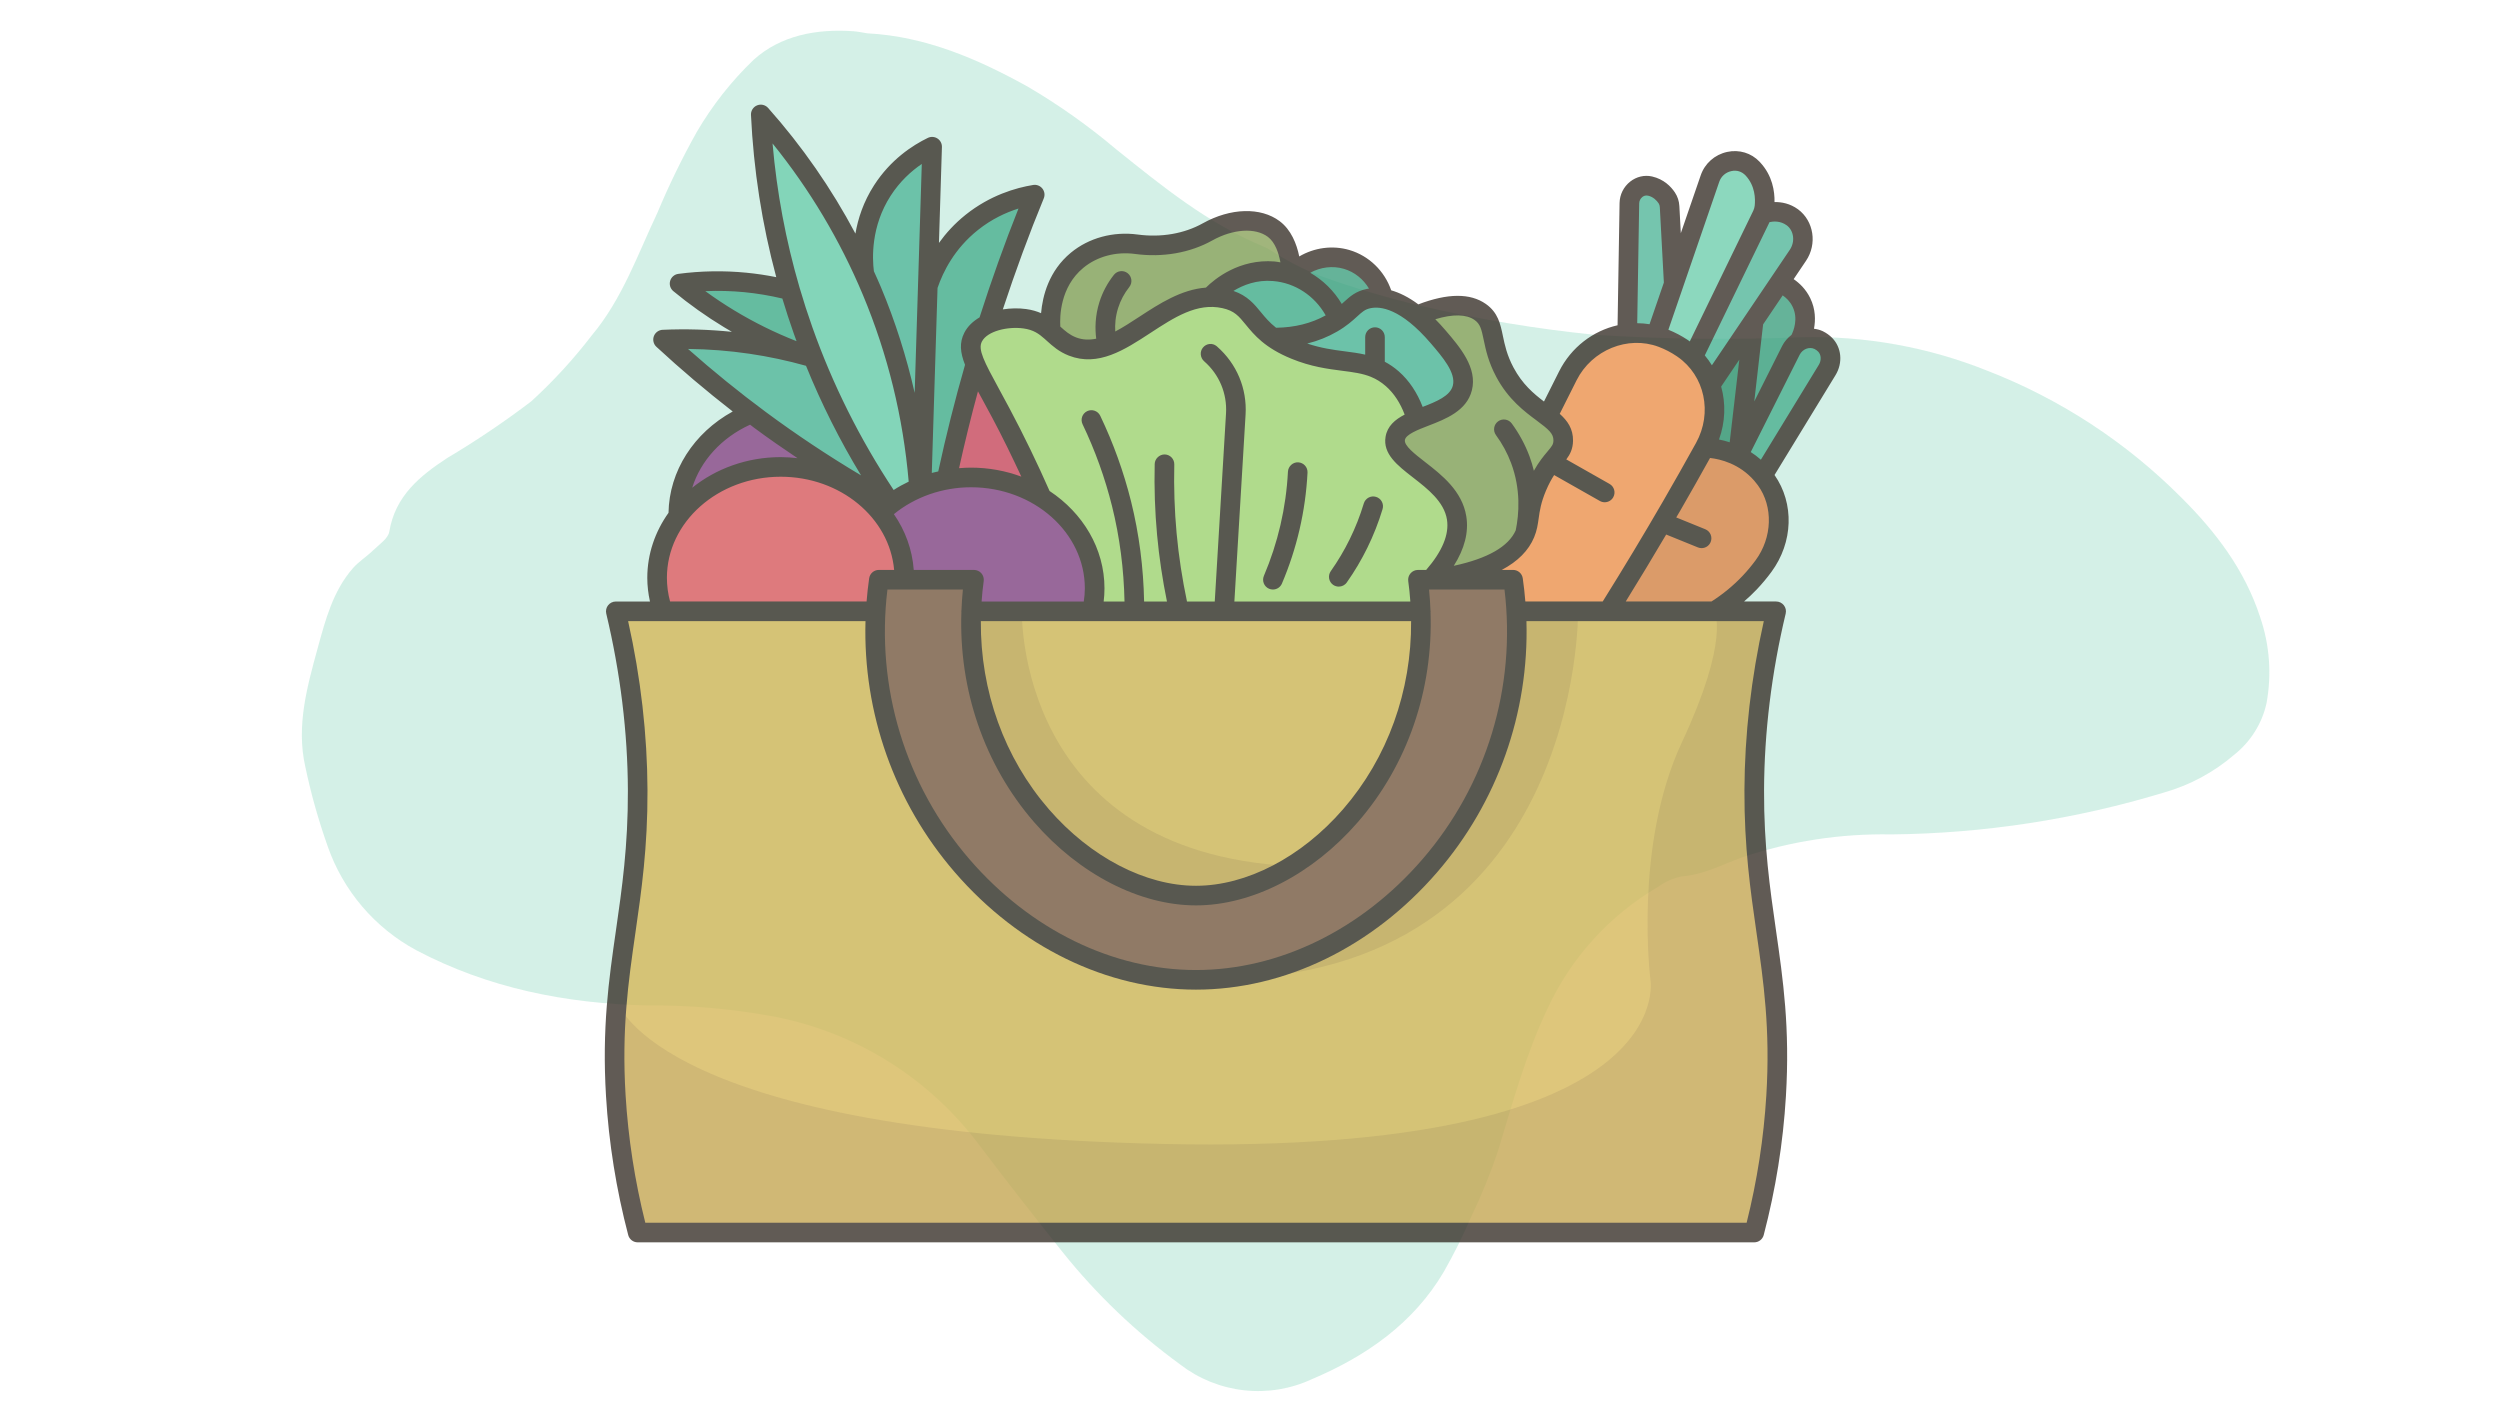 <svg xmlns="http://www.w3.org/2000/svg" xmlns:xlink="http://www.w3.org/1999/xlink" width="1842" zoomAndPan="magnify" viewBox="0 0 1381.5 789" height="1052" preserveAspectRatio="xMidYMid meet" version="1.0"><defs><filter x="0%" y="0%" width="100%" height="100%" id="8c8f53575a"><feColorMatrix values="0 0 0 0 1 0 0 0 0 1 0 0 0 0 1 0 0 0 1 0" color-interpolation-filters="sRGB"/></filter><mask id="4bb5d82909"><g filter="url(#8c8f53575a)"><rect x="-138.15" width="1657.8" fill="#000000" y="-78.9" height="946.8" fill-opacity="0.298"/></g></mask><clipPath id="8c00755dbc"><path d="M 5 0.938 L 1093.266 0.938 L 1093.266 753 L 5 753 Z M 5 0.938 " clip-rule="nonzero"/></clipPath><clipPath id="6a2f4c4e1d"><rect x="0" width="1094" y="0" height="754"/></clipPath><mask id="06b5d5064f"><g filter="url(#8c8f53575a)"><rect x="-138.15" width="1657.8" fill="#000000" y="-78.9" height="946.8" fill-opacity="0.8"/></g></mask><clipPath id="e6162c3daf"><path d="M 4 0.266 L 687 0.266 L 687 629.516 L 4 629.516 Z M 4 0.266 " clip-rule="nonzero"/></clipPath><clipPath id="28b2d02afd"><rect x="0" width="691" y="0" height="630"/></clipPath></defs><g mask="url(#4bb5d82909)"><g transform="matrix(1, 0, 0, 1, 161, 16)"><g clip-path="url(#6a2f4c4e1d)"><g clip-path="url(#8c00755dbc)"><path fill="#6fceae" d="M 318.25 2.41 C 315.672 2.012 313.094 1.43 310.477 1.25 C 290.188 -0.152 270.398 3.547 255.41 17.078 C 243.109 28.906 232.652 42.188 224.039 56.918 C 215.938 71.387 208.684 86.273 202.281 101.57 C 191.328 124.734 182.816 149.277 166.074 169.258 C 155.996 182.402 144.848 194.562 132.625 205.734 C 117.742 217.07 102.254 227.516 86.168 237.066 C 70.93 247.062 57.402 258.082 54.117 277.797 C 53.484 281.602 48.559 284.848 45.289 288.023 C 41.684 291.535 37.25 294.277 33.953 298.051 C 23.016 310.629 18.879 326.391 14.605 341.945 C 8.73 363.43 2.613 385.098 7.695 407.609 C 10.828 422.559 14.953 437.23 20.066 451.625 C 21.125 454.672 22.32 457.66 23.656 460.594 C 24.996 463.527 26.465 466.395 28.066 469.191 C 29.672 471.988 31.398 474.707 33.254 477.344 C 35.109 479.98 37.086 482.527 39.176 484.98 C 41.27 487.434 43.469 489.785 45.781 492.035 C 48.09 494.285 50.5 496.422 53.008 498.449 C 55.516 500.473 58.113 502.379 60.801 504.164 C 63.484 505.945 66.25 507.602 69.09 509.129 C 108.734 530.047 151.723 538.578 196.422 539.613 C 220.449 539.398 244.262 541.523 267.871 545.988 C 273.43 547.098 278.93 548.457 284.367 550.066 C 289.805 551.68 295.156 553.535 300.422 555.637 C 305.688 557.742 310.848 560.078 315.898 562.656 C 320.949 565.23 325.875 568.031 330.668 571.059 C 335.465 574.086 340.109 577.328 344.605 580.781 C 349.105 584.234 353.434 587.887 357.598 591.738 C 361.758 595.59 365.734 599.621 369.527 603.84 C 373.32 608.055 376.91 612.434 380.301 616.98 C 395.246 636.797 410.566 656.301 426.031 675.723 C 444.934 699.348 466.605 720.086 491.043 737.93 C 493.594 739.902 496.266 741.695 499.062 743.305 C 501.859 744.91 504.75 746.32 507.742 747.531 C 510.73 748.742 513.789 749.746 516.918 750.539 C 520.043 751.328 523.211 751.906 526.414 752.262 C 529.621 752.621 532.836 752.758 536.062 752.676 C 539.285 752.59 542.492 752.289 545.676 751.766 C 548.859 751.242 551.988 750.508 555.074 749.555 C 558.156 748.602 561.156 747.445 564.082 746.078 C 593.719 733.523 620.055 715.398 636.922 686.664 C 642.492 676.871 647.508 666.805 651.973 656.461 C 657.656 644.672 662.582 632.57 666.758 620.164 C 674.852 593.602 682.051 566.922 694.07 541.562 C 697.305 534.543 701.055 527.809 705.316 521.363 C 709.582 514.914 714.309 508.832 719.504 503.105 C 724.695 497.383 730.293 492.086 736.297 487.215 C 742.301 482.348 748.641 477.961 755.312 474.059 C 759.25 471.18 763.609 469.262 768.391 468.305 C 780.5 467.383 790.797 461.719 801.812 457.734 C 815.062 453.293 828.598 450.012 842.414 447.887 C 856.23 445.766 870.129 444.84 884.105 445.102 C 909.641 444.844 935.027 442.773 960.27 438.898 C 985.512 435.023 1010.348 429.375 1034.785 421.961 C 1041.953 419.926 1048.82 417.145 1055.383 413.609 C 1061.945 410.078 1068.047 405.879 1073.691 401.012 C 1075.918 399.246 1077.977 397.305 1079.871 395.188 C 1081.77 393.07 1083.473 390.809 1084.984 388.402 C 1086.496 385.996 1087.793 383.48 1088.879 380.855 C 1089.965 378.23 1090.82 375.531 1091.445 372.762 C 1092.934 364.785 1093.379 356.754 1092.789 348.664 C 1092.199 340.574 1090.586 332.691 1087.957 325.02 C 1079.516 299.004 1063.418 277.871 1044.516 259.062 C 1036.902 251.406 1028.91 244.168 1020.539 237.348 C 1012.168 230.527 1003.465 224.164 994.426 218.258 C 985.387 212.352 976.062 206.93 966.457 202.004 C 956.852 197.074 947.012 192.66 936.941 188.762 C 920.727 182.281 904.027 177.488 886.84 174.387 C 869.656 171.285 852.332 169.934 834.875 170.336 C 796.543 171.887 758.238 171.438 719.953 168.984 C 687.84 165.719 656.059 160.43 624.617 153.121 C 605.547 148.594 586.793 143.012 568.352 136.379 C 561.449 133.691 554.801 130.473 548.414 126.723 C 544.551 124.719 541.082 121.848 537.078 120.188 C 506.508 107.492 481.246 86.945 455.773 66.484 C 440.477 53.566 424.199 42.031 406.938 31.887 C 379.426 16.656 350.523 4.062 318.25 2.41 Z M 318.25 2.41 " fill-opacity="1" fill-rule="nonzero"/></g></g></g></g><g mask="url(#06b5d5064f)"><g transform="matrix(1, 0, 0, 1, 330, 57)"><g clip-path="url(#28b2d02afd)"><path fill="#d6b85a" d="M 678.602 133.543 C 677.68 132.566 676.543 131.699 675.133 130.996 C 675.078 130.996 675.023 130.941 674.973 130.941 C 671.395 129.207 667.387 129.695 664.188 131.645 C 664.785 130.617 670.527 120.535 665.434 110.074 C 661.859 102.703 655.086 99.832 653.352 99.125 C 656.766 94.086 660.125 89.098 663.539 84.059 C 668.035 77.391 667.059 67.961 660.559 63.137 C 660.504 63.137 660.449 63.082 660.449 63.031 C 652.918 57.609 644.41 61.078 643.977 61.242 C 644.52 59.996 644.898 58.695 645.059 57.285 C 645.547 52.73 645.441 43.68 638.613 36.309 C 638.559 36.254 638.449 36.148 638.395 36.094 C 631.188 28.504 618.348 31.812 614.934 41.676 L 594.938 99.832 C 594.125 85.629 593.367 71.375 592.609 57.176 C 592.555 55.441 592.012 53.816 591.039 52.352 C 589.52 50.074 586.648 46.934 581.934 45.848 C 581.879 45.848 581.824 45.793 581.773 45.793 C 575.918 44.547 570.5 49.316 570.395 55.277 L 569.199 127.309 L 569.199 127.418 C 555.492 129.098 542.922 137.715 536.363 150.723 C 532.625 158.203 528.887 165.629 525.148 173.109 C 518.266 167.797 508.621 161.836 501.578 148.664 C 492.746 132.023 497.078 121.836 487.977 115.387 C 478.492 108.719 463.918 112.785 452.918 117.391 C 447.715 113.109 441.324 109.152 434.551 108.016 L 434.551 107.906 C 432.059 97.609 424.254 89.316 414.176 86.336 C 403.34 83.137 391.473 86.496 383.777 94.953 C 383.562 90.184 382.422 75.984 373.918 69.535 C 365.465 63.191 351.156 63.41 337.285 71.105 C 325.422 77.773 311.441 79.777 297.949 77.988 C 286.137 76.363 274.215 79.398 265.219 86.824 C 247.773 101.238 250.535 124.598 250.754 126.062 C 247.23 122.973 243.328 120.102 236.34 119.125 C 229.945 118.258 221.926 119.07 215.801 121.996 C 223.984 96.254 232.816 72.242 241.758 50.562 C 234.875 51.648 220.734 54.953 206.969 65.902 C 191.852 77.988 185.406 92.949 182.695 101.133 C 183.453 75.441 184.266 49.75 185.078 24.059 C 179.281 26.879 166.82 33.871 157.555 48.289 C 144.875 68.07 146.824 88.23 147.582 94.086 C 129.43 54.141 107.105 24.98 90.418 6.23 C 91.609 31.648 95.512 65.359 106.617 103.461 C 99.574 101.621 91.285 99.992 81.965 99.07 C 67.82 97.719 55.414 98.422 45.551 99.668 C 53.191 106.008 62.297 112.676 72.859 119.125 C 89.93 129.422 106.023 136.199 119.461 140.641 C 109.383 137.715 97.84 135.004 84.945 133.109 C 66.574 130.398 50.102 130.02 36.395 130.668 C 50.645 143.84 66.848 157.605 85.16 171.48 C 61.375 181.02 44.793 202.484 44.793 227.414 C 44.793 227.578 44.793 227.738 44.793 227.957 C 37.426 237.766 33.09 249.582 33.09 262.32 C 33.09 268.77 34.227 274.949 36.285 280.801 L 10.277 280.801 C 20.191 322.316 22.305 356.355 22.414 379.715 C 22.633 447.625 6.16 479.875 10.277 548.434 C 12.227 580.902 17.973 607.188 22.414 624.098 C 125.203 624.098 228.047 624.098 330.895 624.098 C 433.738 624.098 536.582 624.098 639.371 624.098 C 643.812 607.188 649.559 580.902 651.508 548.434 C 655.625 479.875 639.152 447.625 639.371 379.715 C 639.48 356.355 641.594 322.316 651.508 280.801 L 617.371 280.801 C 622.898 277.387 629.941 272.293 636.879 264.977 C 639.805 261.887 642.352 258.797 644.52 255.816 C 654.922 241.668 656.113 222.211 645.82 208.012 C 645.277 207.254 644.734 206.496 644.086 205.789 C 655.953 186.332 667.82 166.875 679.684 147.473 C 682.395 143.082 682.23 137.227 678.602 133.543 Z M 678.602 133.543 " fill-opacity="1" fill-rule="nonzero"/><path fill="#349370" d="M 615.148 155.766 C 623.117 143.949 631.082 132.188 639.047 120.371 C 638.773 122.918 630.594 194.406 630.32 195.004 C 621.652 190.777 613.797 190.453 611.953 190.398 C 618.023 179.504 618.941 166.82 615.098 155.766 Z M 615.148 155.766 " fill-opacity="1" fill-rule="nonzero"/><path fill="#3fa07f" d="M 434.551 107.906 L 434.551 108.016 C 431.84 107.473 429.078 107.418 426.258 108.016 C 419.105 109.477 417.426 113.977 409.625 119.344 C 404.746 107.637 395.211 98.801 383.777 94.953 C 391.473 86.496 403.34 83.137 414.176 86.336 C 424.254 89.316 432.059 97.609 434.551 107.906 Z M 434.551 107.906 " fill-opacity="1" fill-rule="nonzero"/><path fill="#4aaf8f" d="M 409.625 119.344 C 408.594 120.102 407.457 120.805 406.156 121.562 C 394.02 128.555 381.719 129.695 373.484 129.586 L 373.43 129.586 C 360.75 120.535 360.855 111.156 346.66 108.016 C 344.004 107.418 341.406 107.148 338.859 107.203 C 340.375 105.523 353.598 91.266 373.918 92.895 C 377.328 93.164 380.637 93.867 383.777 94.953 C 395.211 98.801 404.746 107.637 409.625 119.344 Z M 409.625 119.344 " fill-opacity="1" fill-rule="nonzero"/><path fill="#53b79a" d="M 429.836 146.277 C 417.645 141.238 404.262 143.785 385.73 136.199 C 380.582 134.086 376.625 131.863 373.484 129.586 C 381.719 129.695 394.02 128.555 406.156 121.562 C 407.457 120.805 408.594 120.102 409.625 119.344 C 417.426 113.977 419.105 109.477 426.258 108.016 C 429.078 107.418 431.84 107.473 434.551 108.016 C 441.324 109.152 447.715 113.109 452.918 117.391 C 458.664 122.051 462.941 127.039 464.73 129.152 C 472.102 137.77 480.555 147.633 478.113 157.391 C 475.516 167.523 462.781 170.887 452.918 174.949 C 451.023 168.176 447.285 159.234 439.371 152.297 C 436.23 149.531 433.086 147.633 429.836 146.277 Z M 429.836 146.277 " fill-opacity="1" fill-rule="nonzero"/><path fill="#89a25b" d="M 282.016 134.031 C 275.625 136.414 269.23 137.012 262.672 134.465 C 257.363 132.402 254.168 129.152 250.754 126.062 C 250.535 124.598 247.773 101.238 265.219 86.824 C 274.215 79.398 286.137 76.363 297.949 77.988 C 311.441 79.777 325.422 77.773 337.285 71.105 C 351.156 63.41 365.465 63.191 373.918 69.535 C 382.422 75.984 383.562 90.184 383.777 94.953 C 380.637 93.867 377.328 93.164 373.918 92.895 C 353.598 91.266 340.375 105.523 338.859 107.203 C 317.727 107.527 299.953 127.473 282.016 134.031 Z M 282.016 134.031 " fill-opacity="1" fill-rule="nonzero"/><path fill="#89a25b" d="M 512.793 237.766 C 508.73 247.578 496.539 258.523 460.559 263.348 C 468.254 254.949 477.031 242.48 474.918 229.258 C 471.34 206.656 438.777 198.742 440.996 185.25 C 441.812 180.316 446.797 177.496 452.918 174.949 C 462.781 170.887 475.516 167.523 478.113 157.391 C 480.555 147.633 472.102 137.77 464.73 129.152 C 462.941 127.039 458.664 122.051 452.918 117.391 C 463.918 112.785 478.496 108.719 487.977 115.387 C 497.078 121.836 492.746 132.023 501.578 148.664 C 508.621 161.836 518.266 167.797 525.148 173.109 C 530.297 177.062 533.926 180.641 533.816 186.551 C 533.762 191.645 531 193.758 527.262 198.418 C 524.879 201.398 522.113 205.41 519.352 211.969 C 513.93 224.867 515.828 230.504 512.793 237.766 Z M 512.793 237.766 " fill-opacity="1" fill-rule="nonzero"/><path fill="#a7d676" d="M 296.973 280.801 L 273.457 280.801 C 274.379 276.734 274.918 272.453 274.918 268.117 C 274.918 247.305 263.324 228.934 245.66 217.875 L 245.66 217.82 C 239.809 204.488 232.383 188.77 223.117 171.375 C 216.668 159.234 211.738 150.777 208.977 144.328 C 206.211 137.934 205.562 133.488 207.73 129.316 C 209.355 126.117 212.281 123.73 215.805 121.996 C 221.926 119.07 229.945 118.258 236.34 119.125 C 243.328 120.102 247.23 122.973 250.754 126.062 C 254.168 129.152 257.363 132.402 262.672 134.465 C 269.23 137.012 275.625 136.414 282.016 134.031 C 299.953 127.473 317.727 107.527 338.859 107.203 C 341.406 107.148 344.004 107.418 346.66 108.016 C 360.855 111.156 360.75 120.535 373.43 129.586 L 373.484 129.586 C 376.625 131.863 380.582 134.086 385.73 136.199 C 404.262 143.785 417.645 141.238 429.836 146.277 C 433.086 147.633 436.23 149.531 439.371 152.297 C 447.285 159.234 451.023 168.176 452.918 174.949 C 446.797 177.496 441.812 180.316 440.996 185.25 C 438.777 198.742 471.34 206.656 474.918 229.258 C 477.031 242.48 468.254 254.949 460.559 263.348 L 453.57 263.348 C 454.438 269.258 454.922 275.055 455.141 280.801 Z M 296.973 280.801 " fill-opacity="1" fill-rule="nonzero"/><path fill="#d14b62" d="M 223.117 171.375 C 232.383 188.77 239.809 204.488 245.66 217.82 C 234.605 210.883 221.113 206.82 206.59 206.82 C 201.93 206.82 197.434 207.254 193.043 208.066 C 197.27 187.957 202.527 166.656 208.977 144.328 C 211.738 150.777 216.668 159.234 223.117 171.375 Z M 223.117 171.375 " fill-opacity="1" fill-rule="nonzero"/><path fill="#894687" d="M 162.375 221.398 C 160.371 222.969 158.473 224.543 156.688 226.277 C 144.277 210.992 124.176 201.02 101.418 201.02 C 77.848 201.02 57.094 211.695 44.793 227.957 C 44.793 227.738 44.793 227.578 44.793 227.414 C 44.793 202.484 61.375 181.02 85.16 171.48 C 86.785 172.676 88.414 173.922 90.039 175.113 C 115.559 193.973 140.105 209.148 162.375 221.398 Z M 162.375 221.398 " fill-opacity="1" fill-rule="nonzero"/><path fill="#894687" d="M 274.918 268.117 C 274.918 272.453 274.379 276.734 273.457 280.801 L 206.645 280.801 C 206.863 275.055 207.352 269.258 208.215 263.348 L 169.746 263.348 C 169.746 263.023 169.746 262.645 169.746 262.32 C 169.746 248.824 164.922 236.41 156.688 226.277 C 158.473 224.543 160.371 222.969 162.375 221.398 C 167.035 217.875 172.238 214.84 177.926 212.512 C 178.359 212.293 178.793 212.129 179.281 211.969 C 183.617 210.234 188.223 208.934 193.043 208.066 C 197.434 207.254 201.93 206.82 206.59 206.82 C 221.113 206.82 234.605 210.883 245.66 217.82 L 245.66 217.875 C 263.324 228.934 274.918 247.305 274.918 268.117 Z M 274.918 268.117 " fill-opacity="1" fill-rule="nonzero"/><path fill="#e15c63" d="M 44.793 227.957 C 57.094 211.695 77.848 201.02 101.418 201.02 C 124.176 201.02 144.277 210.992 156.688 226.277 C 164.922 236.41 169.746 248.824 169.746 262.32 C 169.746 262.645 169.746 263.023 169.746 263.348 L 155.656 263.348 C 154.789 269.203 154.195 275.055 153.867 280.801 L 36.285 280.801 C 34.227 274.949 33.09 268.77 33.09 262.32 C 33.09 249.582 37.426 237.766 44.793 227.957 Z M 44.793 227.957 " fill-opacity="1" fill-rule="nonzero"/><path fill="#4aaf8f" d="M 113.77 125.574 C 115.613 130.723 117.512 135.766 119.461 140.641 C 106.023 136.199 89.93 129.422 72.859 119.125 C 62.297 112.676 53.191 106.008 45.551 99.668 C 55.414 98.422 67.82 97.719 81.965 99.07 C 91.285 99.992 99.574 101.621 106.617 103.461 C 108.73 110.672 111.117 118.043 113.77 125.574 Z M 113.77 125.574 " fill-opacity="1" fill-rule="nonzero"/><path fill="#4aaf8f" d="M 206.969 65.902 C 220.734 54.953 234.875 51.648 241.758 50.562 C 232.816 72.242 223.984 96.254 215.805 121.996 C 212.281 123.73 209.355 126.117 207.73 129.316 C 205.562 133.488 206.211 137.934 208.977 144.328 C 202.527 166.656 197.27 187.957 193.043 208.066 C 188.223 208.934 183.617 210.234 179.281 211.969 L 179.281 211.914 C 180.418 175.004 181.559 138.039 182.695 101.133 C 185.406 92.949 191.852 77.988 206.969 65.902 Z M 206.969 65.902 " fill-opacity="1" fill-rule="nonzero"/><path fill="#53b79a" d="M 185.078 24.059 C 184.266 49.75 183.453 75.441 182.695 101.133 C 181.559 138.039 180.418 175.004 179.281 211.914 L 179.281 211.969 C 178.793 212.129 178.359 212.293 177.926 212.512 C 175.922 185.953 169.961 147.145 151.809 103.785 C 150.453 100.48 149.047 97.285 147.582 94.141 L 147.582 94.086 C 146.824 88.23 144.875 68.07 157.555 48.289 C 166.82 33.871 179.281 26.879 185.078 24.059 Z M 185.078 24.059 " fill-opacity="1" fill-rule="nonzero"/><path fill="#53b79a" d="M 119.461 140.641 C 132.844 174.301 148.668 201.293 162.375 221.398 C 140.105 209.148 115.559 193.973 90.039 175.113 C 88.414 173.922 86.785 172.676 85.16 171.48 C 66.848 157.605 50.645 143.84 36.395 130.668 C 50.102 130.02 66.574 130.398 84.945 133.109 C 97.84 135.004 109.383 137.715 119.461 140.641 Z M 119.461 140.641 " fill-opacity="1" fill-rule="nonzero"/><path fill="#6fceae" d="M 151.809 103.789 C 169.961 147.145 175.922 185.953 177.926 212.512 C 172.238 214.84 167.035 217.875 162.375 221.398 C 148.668 201.293 132.844 174.301 119.461 140.641 C 117.512 135.766 115.613 130.723 113.77 125.574 C 111.117 118.043 108.73 110.672 106.617 103.461 C 95.512 65.359 91.609 31.648 90.418 6.23 C 107.105 24.98 129.43 54.141 147.582 94.086 L 147.582 94.141 C 149.047 97.285 150.453 100.48 151.809 103.789 Z M 151.809 103.789 " fill-opacity="1" fill-rule="nonzero"/><path fill="#4aaf8f" d="M 678.602 133.543 C 682.23 137.227 682.395 143.082 679.684 147.473 C 667.82 166.875 655.953 186.332 644.086 205.789 C 643.867 205.52 643.652 205.301 643.434 205.031 C 639.371 200.316 634.711 197.172 630.32 195.004 L 659.637 136.633 C 660.664 134.57 662.293 132.836 664.188 131.699 C 664.188 131.699 664.188 131.699 664.188 131.645 C 667.387 129.695 671.395 129.207 674.973 130.941 C 675.023 130.941 675.078 130.996 675.133 130.996 C 676.543 131.699 677.68 132.566 678.602 133.543 Z M 678.602 133.543 " fill-opacity="1" fill-rule="nonzero"/><path fill="#3fa07f" d="M 665.434 110.074 C 670.527 120.535 664.785 130.617 664.188 131.645 C 664.188 131.699 664.188 131.699 664.188 131.699 C 662.293 132.836 660.664 134.57 659.637 136.633 L 630.32 195.004 C 630.594 194.406 638.773 122.918 639.047 120.371 C 639.047 120.316 639.047 120.316 639.047 120.316 C 643.812 113.273 648.582 106.172 653.352 99.125 C 655.086 99.832 661.859 102.703 665.434 110.074 Z M 665.434 110.074 " fill-opacity="1" fill-rule="nonzero"/><path fill="#53b79a" d="M 660.559 63.137 C 667.059 67.961 668.035 77.391 663.539 84.059 C 660.125 89.098 656.766 94.086 653.352 99.125 C 648.582 106.172 643.812 113.273 639.047 120.316 C 639.047 120.316 639.047 120.316 639.047 120.371 C 631.082 132.188 623.117 143.949 615.148 155.766 L 615.098 155.766 C 613.199 150.02 610.004 144.707 605.613 140.316 C 618.293 114.191 631.027 88.016 643.707 61.891 C 643.812 61.676 643.922 61.457 643.977 61.242 C 644.41 61.078 652.918 57.609 660.449 63.031 C 660.449 63.082 660.504 63.137 660.559 63.137 Z M 660.559 63.137 " fill-opacity="1" fill-rule="nonzero"/><path fill="#dd864a" d="M 588.492 231.641 C 590.277 228.66 592.012 225.68 593.746 222.645 C 600.031 211.75 606.102 201.02 611.953 190.398 C 613.797 190.453 621.652 190.777 630.32 195.004 C 634.711 197.172 639.371 200.316 643.434 205.031 C 643.652 205.301 643.867 205.52 644.086 205.789 C 644.734 206.492 645.277 207.254 645.82 208.012 C 656.113 222.211 654.922 241.668 644.52 255.816 C 642.352 258.797 639.805 261.887 636.879 264.977 C 629.941 272.293 622.898 277.387 617.371 280.801 L 558.688 280.801 C 568.66 264.977 578.574 248.605 588.492 231.641 Z M 588.492 231.641 " fill-opacity="1" fill-rule="nonzero"/><path fill="#6fceae" d="M 594.938 99.832 L 614.934 41.676 C 618.348 31.812 631.188 28.504 638.395 36.094 C 638.449 36.148 638.559 36.254 638.613 36.309 C 645.441 43.68 645.547 52.73 645.062 57.285 C 644.898 58.695 644.52 59.996 643.977 61.242 C 643.922 61.457 643.812 61.676 643.707 61.891 C 631.027 88.016 618.293 114.191 605.613 140.316 C 603.988 138.637 602.145 137.121 600.141 135.711 C 599.926 135.602 599.762 135.492 599.598 135.332 C 595.914 132.836 592.176 130.996 588.492 129.586 C 587.352 129.152 586.215 128.773 585.078 128.5 Z M 594.938 99.832 " fill-opacity="1" fill-rule="nonzero"/><path fill="#f69552" d="M 527.262 198.418 C 531 193.758 533.762 191.645 533.816 186.551 C 533.926 180.641 530.297 177.062 525.148 173.109 C 528.887 165.629 532.625 158.203 536.363 150.723 C 542.922 137.715 555.492 129.098 569.199 127.418 C 574.457 126.66 579.82 126.984 585.078 128.5 C 586.215 128.773 587.352 129.152 588.492 129.586 C 592.176 130.996 595.914 132.836 599.598 135.332 C 599.762 135.492 599.926 135.602 600.141 135.711 C 602.145 137.121 603.988 138.637 605.613 140.316 C 610.004 144.707 613.199 150.02 615.098 155.766 C 618.941 166.82 618.023 179.504 611.953 190.398 C 606.102 201.02 600.031 211.75 593.746 222.645 C 592.012 225.68 590.277 228.66 588.492 231.641 C 578.574 248.605 568.66 264.977 558.688 280.801 L 507.918 280.801 C 507.59 275.055 506.996 269.203 506.129 263.348 L 460.559 263.348 C 496.539 258.523 508.73 247.578 512.793 237.766 C 515.828 230.504 513.93 224.867 519.352 211.969 C 522.113 205.41 524.879 201.398 527.262 198.418 Z M 527.262 198.418 " fill-opacity="1" fill-rule="nonzero"/><path fill="#53b79a" d="M 592.609 57.176 C 593.367 71.375 594.125 85.629 594.938 99.832 L 585.078 128.5 C 579.82 126.984 574.457 126.66 569.199 127.418 L 569.199 127.309 L 570.395 55.277 C 570.5 49.316 575.918 44.547 581.773 45.793 C 581.824 45.793 581.879 45.848 581.934 45.848 C 586.648 46.934 589.52 50.074 591.039 52.352 C 592.012 53.816 592.555 55.441 592.609 57.176 Z M 592.609 57.176 " fill-opacity="1" fill-rule="nonzero"/><path fill="#7f5d46" d="M 507.918 280.801 C 514.473 393.316 424.797 484.48 330.895 484.48 C 236.988 484.48 147.312 393.316 153.867 280.801 C 154.195 275.055 154.789 269.203 155.656 263.348 L 208.215 263.348 C 207.352 269.258 206.863 275.055 206.645 280.801 C 203.016 370.719 270.965 437.922 330.895 437.922 C 390.82 437.922 458.77 370.719 455.141 280.801 C 454.922 275.055 454.438 269.258 453.57 263.348 L 506.129 263.348 C 506.996 269.203 507.594 275.055 507.918 280.801 Z M 507.918 280.801 " fill-opacity="1" fill-rule="nonzero"/><path fill="#c4a653" d="M 383.777 421.609 C 366.816 432.125 348.504 437.922 330.895 437.922 C 270.965 437.922 203.016 370.719 206.645 280.801 L 234.715 280.801 C 234.715 280.801 231.137 413.695 383.777 421.609 Z M 383.777 421.609 " fill-opacity="1" fill-rule="nonzero"/><path fill="#c4a653" d="M 542.055 280.801 C 542.055 280.801 544.328 483.832 341.188 484.102 C 431.246 477.812 514.258 389.199 507.918 280.801 Z M 542.055 280.801 " fill-opacity="1" fill-rule="nonzero"/><path fill="#c4a653" d="M 639.371 379.715 C 639.152 447.625 655.625 479.875 651.508 548.434 C 649.559 580.902 643.812 607.188 639.371 624.098 C 536.582 624.098 433.738 624.098 330.895 624.098 C 228.047 624.098 125.203 624.098 22.414 624.098 C 17.973 607.188 12.227 580.902 10.277 548.434 C 9.086 528.598 9.625 511.852 10.98 496.352 C 11.738 498.625 36.23 569.301 313.391 575.156 C 599.383 581.172 582.043 484.48 582.043 484.48 C 582.043 484.48 572.613 410.5 599.383 353.266 C 626.203 295.977 617.371 280.801 617.371 280.801 L 651.508 280.801 C 641.594 322.316 639.48 356.355 639.371 379.715 Z M 639.371 379.715 " fill-opacity="1" fill-rule="nonzero"/><g clip-path="url(#e6162c3daf)"><path fill="#3a322b" d="M 682.453 129.723 C 681.039 128.281 679.402 127.094 677.324 126.043 C 675.742 125.277 674.078 124.883 672.406 124.664 C 673.312 119.891 673.316 113.883 670.32 107.727 C 667.906 102.75 664.355 99.434 661.176 97.246 L 668.012 87.109 C 674.254 77.859 672.359 65.16 663.594 58.66 C 659.129 55.422 654.477 54.602 650.598 54.645 C 650.719 48.715 649.473 40.07 642.676 32.742 C 642.629 32.684 642.355 32.395 642.301 32.336 C 637.723 27.52 631.047 25.508 624.438 26.953 C 617.551 28.449 612.078 33.297 609.809 39.902 L 598.82 71.852 L 598.016 56.879 C 597.871 54.145 597.02 51.543 595.551 49.352 C 593.406 46.152 589.516 42.031 582.91 40.512 C 578.688 39.578 574.289 40.625 570.832 43.359 C 567.184 46.25 565.051 50.562 564.973 55.199 L 563.867 122.742 C 550.367 125.809 538.289 134.828 531.531 148.289 L 523.203 164.879 C 517.422 160.508 511.227 155.234 506.367 146.109 C 502.703 139.223 501.527 133.582 500.492 128.609 C 499.117 121.98 497.812 115.727 491.102 110.984 C 482.508 104.91 469.961 104.992 453.77 111.191 C 448.246 107.078 443.25 104.715 438.781 103.43 C 435.102 92.758 426.535 84.363 415.688 81.164 C 406.328 78.406 396.258 79.844 387.965 84.711 C 386.523 77.723 383.5 70.004 377.145 65.223 C 366.688 57.371 350.008 57.836 334.652 66.406 C 324.379 72.145 311.598 74.348 298.684 72.602 C 285.16 70.781 271.707 74.438 261.758 82.648 C 249.57 92.707 246.121 106.551 245.297 116.059 C 242.973 115.043 240.301 114.227 237.051 113.781 C 232.918 113.207 228.488 113.301 224.168 113.965 C 231.133 92.84 238.695 72.227 246.785 52.633 C 247.535 50.82 247.242 48.738 246.023 47.199 C 244.805 45.66 242.836 44.883 240.906 45.215 C 231.344 46.773 217.109 50.895 203.602 61.684 C 197.484 66.57 192.688 71.914 188.863 77.234 L 190.508 24.246 C 190.57 22.348 189.633 20.559 188.039 19.531 C 186.457 18.496 184.434 18.375 182.727 19.195 C 174.195 23.328 162.117 31.23 153.012 45.387 C 147.105 54.574 144.133 63.805 142.711 72.086 C 129.469 47.164 113.344 23.887 94.453 2.645 C 92.926 0.93 90.492 0.359 88.359 1.227 C 86.23 2.09 84.879 4.207 84.988 6.5 C 86.418 36.879 91.102 66.914 98.957 96.156 C 93.508 95.062 87.988 94.238 82.48 93.699 C 69.98 92.477 57.32 92.688 44.832 94.34 C 42.691 94.621 40.926 96.141 40.328 98.215 C 39.73 100.285 40.422 102.512 42.082 103.891 C 50.871 111.164 60.289 117.852 70.07 123.785 C 71.516 124.66 72.977 125.52 74.438 126.371 C 61.742 125.066 48.91 124.68 36.168 125.25 C 33.984 125.348 32.07 126.746 31.316 128.801 C 30.562 130.848 31.117 133.156 32.727 134.645 C 46.211 147.129 60.367 159.098 74.898 170.391 C 53.391 182.195 39.812 203.289 39.418 226.375 C 32.031 236.758 27.691 249.082 27.691 262.32 C 27.691 266.734 28.223 271.109 29.168 275.402 L 10.289 275.402 C 8.629 275.402 7.062 276.168 6.035 277.469 C 5.012 278.77 4.633 280.469 5.016 282.086 C 12.824 314.773 16.852 347.641 16.969 379.762 C 17.082 410.492 13.695 434.039 10.422 456.801 C 6.406 484.719 2.609 511.094 4.887 548.805 C 6.434 574.57 10.562 600.375 17.152 625.488 C 17.77 627.852 19.922 629.516 22.387 629.516 L 639.395 629.516 C 641.859 629.516 644.008 627.852 644.633 625.473 C 651.223 600.352 655.352 574.547 656.898 548.789 C 659.172 511.074 655.379 484.707 651.363 456.785 C 648.09 434.02 644.699 410.477 644.816 379.746 C 644.941 347.613 648.961 314.75 656.77 282.07 C 657.156 280.453 656.781 278.758 655.75 277.453 C 654.723 276.152 653.156 275.387 651.496 275.387 L 633.762 275.387 C 636.207 273.258 638.586 271.047 640.816 268.688 C 643.707 265.637 646.422 262.383 648.887 259.035 C 660.953 242.633 661.578 221.23 650.609 205.484 L 684.324 150.285 C 688.445 143.516 687.688 135.059 682.453 129.723 Z M 660.578 112.469 C 663.832 119.152 661.098 125.824 659.988 128.066 C 657.891 129.656 656.078 131.684 654.809 134.191 L 639.41 164.832 C 640.613 154.438 642.199 140.617 644.293 122.27 L 655.113 106.23 C 657.047 107.57 659.148 109.516 660.578 112.469 Z M 619.918 185.875 C 623.43 176.203 623.719 165.984 621.109 156.621 L 631.145 141.75 C 629.094 159.598 626.969 177.895 625.824 187.398 C 623.723 186.727 621.723 186.223 619.918 185.875 Z M 657.344 67.516 C 661.32 70.465 662.086 76.543 659.039 81.051 L 615.988 144.836 C 614.824 142.941 613.523 141.121 612.074 139.395 L 647.852 65.738 C 650.02 65.27 653.832 64.977 657.344 67.516 Z M 620.07 43.426 C 621.102 40.43 623.598 38.234 626.758 37.547 C 629.695 36.883 632.488 37.734 634.637 39.996 C 639.949 45.734 640.059 52.91 639.652 56.684 C 639.551 57.648 639.27 58.602 638.824 59.523 L 603.77 131.688 C 603.582 131.555 603.406 131.395 603.219 131.266 L 602.629 130.859 C 599.27 128.59 595.664 126.734 591.949 125.211 L 600.012 101.762 C 600.012 101.762 600.012 101.754 600.012 101.75 Z M 577.566 51.863 C 578.094 51.445 579.184 50.766 580.719 51.129 C 583.648 51.801 585.512 53.816 586.562 55.375 C 586.953 55.957 587.168 56.656 587.211 57.457 L 589.449 99.148 L 581.535 122.16 C 579.27 121.793 577 121.625 574.734 121.598 L 575.816 55.375 C 575.84 54.023 576.492 52.711 577.566 51.863 Z M 586.578 134.66 C 590.066 135.969 593.422 137.711 596.52 139.812 L 597.023 140.16 C 612.066 150.613 616.449 171.086 607.223 187.777 C 601.359 198.375 595.309 209.09 589.051 219.902 C 578.262 238.559 567.027 257.191 555.66 275.383 L 512.902 275.383 C 512.551 271.109 512.105 266.84 511.48 262.57 C 511.094 259.906 508.812 257.934 506.117 257.934 L 499.887 257.934 C 508.77 253.215 514.711 247.227 517.77 239.875 C 519.332 236.121 519.789 232.863 520.277 229.414 C 520.871 225.184 521.496 220.801 524.34 214.059 C 525.859 210.469 527.371 207.742 528.816 205.52 L 554.09 219.844 C 554.934 220.32 555.848 220.547 556.754 220.547 C 558.645 220.547 560.477 219.555 561.473 217.801 C 562.949 215.199 562.039 211.887 559.43 210.414 L 535.539 196.867 C 537.578 194.168 539.172 191.16 539.254 186.625 C 539.367 179.949 536.195 175.52 531.91 171.684 L 541.215 153.152 C 549.652 136.371 569.562 128.262 586.578 134.66 Z M 160.398 268.773 L 202.094 268.773 C 201.684 272.664 201.449 276.551 201.293 280.426 C 201.281 280.559 201.215 280.672 201.215 280.805 C 201.215 280.902 201.266 280.984 201.27 281.082 C 199.73 324.035 213.902 365.605 241.48 397.367 C 266.473 426.145 299.895 443.32 330.887 443.32 C 361.883 443.32 395.305 426.141 420.293 397.367 C 447.875 365.613 462.043 324.035 460.504 281.082 C 460.512 280.984 460.559 280.902 460.559 280.805 C 460.559 280.672 460.492 280.562 460.484 280.426 C 460.332 276.551 460.094 272.664 459.68 268.773 L 501.383 268.773 C 507.922 322.691 491.5 376.812 455.953 417.93 C 422.387 456.762 376.797 479.035 330.883 479.035 C 284.969 479.035 239.383 456.762 205.816 417.93 C 170.281 376.812 153.859 322.695 160.398 268.773 Z M 206.582 212.262 C 241.266 212.262 269.484 237.324 269.484 268.125 C 269.484 270.562 269.246 272.984 268.895 275.391 L 212.434 275.391 C 212.703 271.641 213.062 267.879 213.594 264.117 C 213.812 262.57 213.348 260.992 212.32 259.809 C 211.289 258.621 209.801 257.941 208.227 257.941 L 174.938 257.941 C 174.125 246.672 170.227 236.184 163.969 227.121 C 175.539 217.652 190.785 212.262 206.582 212.262 Z M 212.66 163.367 C 214.387 166.543 216.297 170.039 218.355 173.914 C 223.996 184.531 229.289 195.426 234.387 206.379 C 225.801 203.203 216.422 201.414 206.582 201.414 C 204.359 201.414 202.164 201.539 199.977 201.715 C 203.117 187.508 206.602 173.297 210.426 159.25 C 211.152 160.598 211.863 161.91 212.66 163.367 Z M 296.945 286.227 L 321.469 286.227 C 321.48 286.227 321.492 286.23 321.504 286.23 C 321.52 286.23 321.535 286.227 321.551 286.227 L 346.207 286.227 C 346.262 286.227 346.312 286.23 346.367 286.23 C 346.379 286.23 346.383 286.227 346.395 286.227 L 449.777 286.227 C 450.047 324.746 436.863 361.758 412.117 390.254 C 389.16 416.699 358.793 432.48 330.895 432.48 C 302.992 432.48 272.629 416.699 249.668 390.254 C 224.918 361.758 211.734 324.746 212.012 286.227 Z M 484.855 119.828 C 487.949 122.02 488.637 124.777 489.895 130.812 C 491.023 136.215 492.418 142.941 496.809 151.199 C 503.488 163.754 512.535 170.469 519.141 175.367 C 525.934 180.406 528.492 182.668 528.426 186.441 C 528.387 188.57 527.645 189.535 525.082 192.574 C 523.004 195.043 520.367 198.195 517.621 203.145 C 516.965 200.5 516.195 197.824 515.184 195.102 C 512.789 188.695 509.5 182.613 505.406 177.027 C 503.641 174.613 500.254 174.082 497.84 175.855 C 495.426 177.621 494.902 181.016 496.668 183.426 C 500.168 188.211 502.984 193.422 505.035 198.895 C 510.453 213.395 509.461 226.98 507.598 236.039 C 503.641 245.02 492.172 251.605 473.363 255.664 C 479.344 246.199 481.668 237.066 480.289 228.395 C 478.039 214.266 466.648 205.422 457.496 198.309 C 451.758 193.859 445.832 189.254 446.352 186.125 C 446.867 183.059 453.547 180.473 459.449 178.195 C 468.82 174.582 480.484 170.078 483.359 158.707 C 486.52 146.219 476.727 134.805 468.867 125.629 C 466.922 123.352 465.012 121.281 463.148 119.406 C 472.852 116.477 480.27 116.59 484.855 119.828 Z M 460.629 132.691 C 467.191 140.344 474.629 149.023 472.848 156.055 C 471.391 161.828 463.738 164.922 456.168 167.852 C 453.109 159.941 448.734 153.32 442.965 148.242 C 440.406 145.992 437.828 144.273 435.238 142.898 L 435.238 129.289 C 435.238 126.289 432.809 123.867 429.82 123.867 C 426.828 123.867 424.402 126.289 424.402 129.289 L 424.402 138.969 C 420.66 138.117 416.867 137.625 412.988 137.125 C 406.566 136.301 399.91 135.352 392.383 132.844 C 398.262 131.387 403.762 129.199 408.859 126.242 C 414.188 123.156 417.383 120.242 419.953 117.895 C 422.828 115.273 424.277 113.949 427.387 113.301 C 432.648 112.195 443.973 113.25 460.629 132.691 Z M 402.57 117.273 C 394.633 121.68 385.426 123.977 375.164 124.117 C 371.531 121.262 369.105 118.359 366.773 115.512 C 363.094 111.016 359.297 106.395 351.609 103.762 C 356.941 100.508 364.43 97.531 373.449 98.297 C 385.656 99.277 396.441 106.434 402.57 117.273 Z M 412.625 91.555 C 418.516 93.289 423.422 97.273 426.496 102.48 C 426.055 102.551 425.586 102.602 425.172 102.688 C 419.168 103.938 416.008 106.828 412.652 109.879 C 412.273 110.227 411.863 110.59 411.461 110.953 C 407.137 103.684 401.105 97.812 394.047 93.727 C 399.672 90.621 406.375 89.719 412.625 91.555 Z M 268.656 91 C 276.285 84.703 286.699 81.918 297.234 83.336 C 312.457 85.402 327.625 82.742 339.93 75.863 C 351.375 69.484 363.715 68.688 370.633 73.891 C 374.719 76.965 376.648 82.969 377.559 87.984 C 376.48 87.82 375.422 87.578 374.324 87.488 C 354.879 85.934 341.309 97.078 336.387 101.934 C 322.715 102.984 310.621 110.84 299.688 117.988 C 295.016 121.043 290.578 123.926 286.289 126.188 C 286.066 122.379 286.375 117.918 287.887 113.164 C 289.207 108.988 291.281 105.109 294.051 101.609 C 295.91 99.258 295.516 95.848 293.164 93.992 C 290.816 92.133 287.414 92.523 285.551 94.875 C 281.965 99.414 279.27 104.465 277.551 109.883 C 275.125 117.539 275.059 124.598 275.77 130.16 C 272 130.926 268.293 130.871 264.613 129.441 C 261.004 128.035 258.637 125.922 255.926 123.473 C 255.602 117.973 255.785 101.621 268.656 91 Z M 235.57 124.496 C 241.082 125.262 244.027 127.391 247.18 130.176 C 247.188 130.184 247.191 130.184 247.191 130.188 C 247.641 130.59 248.102 131 248.57 131.422 C 251.668 134.219 255.184 137.395 260.695 139.531 C 276.898 145.84 291.504 136.285 305.625 127.059 C 318.906 118.367 331.449 110.172 345.5 113.281 C 352.148 114.75 354.5 117.625 358.391 122.383 C 363.066 128.094 368.895 135.207 383.648 141.238 C 394.5 145.672 403.59 146.844 411.609 147.879 C 417.816 148.676 422.938 149.34 427.672 151.285 C 427.695 151.297 427.719 151.309 427.738 151.32 C 430.512 152.469 433.164 154.059 435.812 156.387 C 440.332 160.359 443.777 165.676 446.211 172.105 C 440.906 174.848 436.652 178.434 435.664 184.359 C 434.082 193.859 442.227 200.184 450.855 206.883 C 458.895 213.129 468.008 220.207 469.59 230.109 C 470.898 238.312 466.992 247.676 458.105 257.945 L 453.559 257.945 C 451.988 257.945 450.496 258.629 449.469 259.816 C 448.438 260.996 447.973 262.574 448.195 264.125 C 448.727 267.887 449.078 271.648 449.352 275.398 L 352.117 275.398 L 358.305 172.109 C 359.168 157.727 353.43 144.02 342.527 134.473 C 342.461 134.414 342.301 134.281 342.227 134.219 C 339.926 132.379 336.656 132.777 334.766 135.039 C 332.875 137.297 333.211 140.723 335.434 142.664 C 343.758 149.949 348.156 160.445 347.496 171.461 L 341.27 275.391 L 325.926 275.391 C 323.309 262.957 321.355 250.293 320.195 237.668 C 319.043 225.094 318.613 212.305 318.914 199.664 C 318.984 196.672 316.621 194.191 313.625 194.121 C 310.785 194.078 308.145 196.418 308.082 199.414 C 307.766 212.469 308.211 225.676 309.41 238.668 C 310.535 250.949 312.395 263.27 314.859 275.391 L 302.234 275.391 C 301.871 256.738 299.52 238.156 295.023 220.086 C 290.973 203.832 285.246 187.902 277.996 172.754 C 276.707 170.051 273.469 168.918 270.773 170.203 C 268.074 171.492 266.934 174.734 268.227 177.434 C 275.164 191.93 280.641 207.16 284.512 222.711 C 288.797 239.926 291.039 257.625 291.402 275.398 L 279.887 275.398 C 280.176 272.992 280.336 270.562 280.336 268.129 C 280.336 246.031 268.348 226.465 249.992 214.32 C 243.219 198.961 235.82 183.664 227.941 168.836 C 225.863 164.922 223.938 161.395 222.191 158.191 C 213.699 142.617 210.34 136.129 212.574 131.781 C 215.543 125.934 226.863 123.293 235.57 124.496 Z M 210.363 70.137 C 218.008 64.031 225.93 60.395 232.816 58.234 C 225.117 77.559 217.91 97.738 211.305 118.379 C 207.738 120.504 204.738 123.254 202.906 126.832 C 200.082 132.344 200.57 137.703 203.27 144.609 C 197.703 163.992 192.746 183.77 188.48 203.508 C 187.289 203.777 186.082 204.023 184.91 204.344 L 188.086 102.129 C 191.164 93.07 197.484 80.422 210.363 70.137 Z M 162.133 51.234 C 167.289 43.207 173.594 37.539 179.379 33.605 L 175.445 160.09 C 170.922 140.164 164.734 120.637 156.805 101.691 C 155.566 98.727 154.227 95.809 152.91 92.887 C 151.992 85.641 151.289 68.09 162.133 51.234 Z M 96.91 22.273 C 117.434 47.668 134.184 75.719 146.805 105.875 C 160.594 138.832 169.078 173.559 172.145 209.145 C 169.277 210.52 166.488 212.043 163.828 213.77 C 145.227 185.688 130.086 155.449 118.883 123.758 C 116.344 116.594 114.012 109.359 111.879 102.074 C 111.859 101.988 111.832 101.91 111.809 101.832 C 104.238 75.887 99.254 49.254 96.91 22.273 Z M 59.77 103.891 C 67 103.574 74.25 103.777 81.434 104.469 C 88.441 105.16 95.457 106.336 102.328 107.973 C 104.285 114.48 106.398 120.953 108.668 127.375 C 109.16 128.762 109.66 130.148 110.164 131.531 C 98.199 126.84 86.645 121.129 75.695 114.492 C 70.25 111.195 64.922 107.652 59.77 103.891 Z M 84.148 138.48 C 94.676 140.031 105.176 142.27 115.402 145.141 C 123.895 166.082 134.062 186.336 145.812 205.688 C 127.719 194.91 110.109 183.199 93.258 170.727 C 78.48 159.789 64.047 148.09 50.207 135.828 C 61.574 135.949 72.941 136.832 84.148 138.48 Z M 84.496 177.684 C 85.27 178.262 86.035 178.867 86.809 179.445 C 94.602 185.215 102.605 190.754 110.695 196.184 C 107.652 195.84 104.574 195.602 101.434 195.602 C 82.656 195.602 65.551 202.035 52.52 212.52 C 57.18 197.637 68.668 184.879 84.496 177.684 Z M 38.535 262.305 C 38.535 231.5 66.754 206.441 101.438 206.441 C 134.465 206.441 161.57 229.176 164.094 257.934 L 155.656 257.934 C 152.965 257.934 150.684 259.906 150.293 262.57 C 149.668 266.84 149.227 271.109 148.871 275.383 L 40.285 275.383 C 39.129 271.121 38.535 266.734 38.535 262.305 Z M 640.633 458.328 C 644.574 485.688 648.289 511.527 646.086 548.125 C 644.652 571.805 640.996 595.52 635.188 618.676 L 26.594 618.676 C 20.789 595.523 17.125 571.812 15.695 548.125 C 13.492 511.527 17.207 485.688 21.148 458.328 C 24.48 435.18 27.926 411.234 27.805 379.703 C 27.691 348.934 24.09 317.52 17.098 286.227 L 36.25 286.227 C 36.258 286.227 36.27 286.23 36.281 286.23 C 36.293 286.23 36.301 286.227 36.312 286.227 L 148.27 286.227 C 146.824 336.816 164.203 386.359 197.629 425.02 C 233.262 466.23 281.832 489.875 330.895 489.875 C 379.953 489.875 428.523 466.238 464.156 425.023 C 497.578 386.363 514.961 336.816 513.516 286.23 L 644.68 286.23 C 637.691 317.52 634.094 348.934 633.973 379.707 C 633.855 411.234 637.301 435.18 640.633 458.328 Z M 640.145 252.605 C 637.941 255.605 635.52 258.508 632.934 261.242 C 627.82 266.645 622.031 271.383 615.758 275.387 L 568.383 275.387 C 575.953 263.176 583.398 250.824 590.73 238.387 L 608.262 245.5 C 608.93 245.773 609.617 245.898 610.297 245.898 C 612.434 245.898 614.469 244.625 615.316 242.516 C 616.445 239.738 615.105 236.578 612.332 235.453 L 596.293 228.941 C 596.992 227.738 597.73 226.535 598.422 225.332 C 604.117 215.484 609.602 205.746 614.973 196.078 C 620.703 196.734 631.172 199.219 639.371 208.609 C 640.109 209.453 640.789 210.309 641.414 211.176 C 649.949 222.965 649.43 240 640.145 252.605 Z M 675.062 144.633 L 643.062 197.027 C 641.23 195.422 639.355 194.016 637.469 192.812 L 664.484 139.066 C 666.066 135.934 669.773 134.438 672.711 135.852 C 673.48 136.242 674.137 136.719 674.723 137.32 C 676.438 139.07 676.582 142.145 675.062 144.633 Z M 675.062 144.633 " fill-opacity="1" fill-rule="nonzero"/></g><path fill="#3a322b" d="M 371.281 268.34 C 371.977 268.637 372.695 268.773 373.406 268.773 C 375.516 268.773 377.52 267.539 378.391 265.48 C 382.488 255.863 385.762 245.832 388.117 235.676 C 390.512 225.355 391.996 214.758 392.539 204.18 C 392.691 201.188 390.395 198.645 387.402 198.488 C 384.559 198.293 381.871 200.637 381.719 203.629 C 381.211 213.566 379.812 223.523 377.562 233.215 C 375.348 242.766 372.27 252.188 368.422 261.23 C 367.25 263.988 368.531 267.168 371.281 268.34 Z M 371.281 268.34 " fill-opacity="1" fill-rule="nonzero"/><path fill="#3a322b" d="M 409.805 267.164 C 411.504 267.164 413.18 266.367 414.234 264.867 C 418.523 258.797 422.348 252.34 425.609 245.684 C 428.984 238.812 431.809 231.625 434.012 224.32 C 434.875 221.453 433.254 218.43 430.387 217.566 C 427.527 216.695 424.504 218.324 423.637 221.188 C 421.605 227.934 419 234.574 415.883 240.914 C 412.871 247.062 409.336 253.02 405.383 258.629 C 403.66 261.074 404.238 264.453 406.684 266.184 C 407.637 266.84 408.727 267.164 409.805 267.164 Z M 409.805 267.164 " fill-opacity="1" fill-rule="nonzero"/></g></g></g></svg>